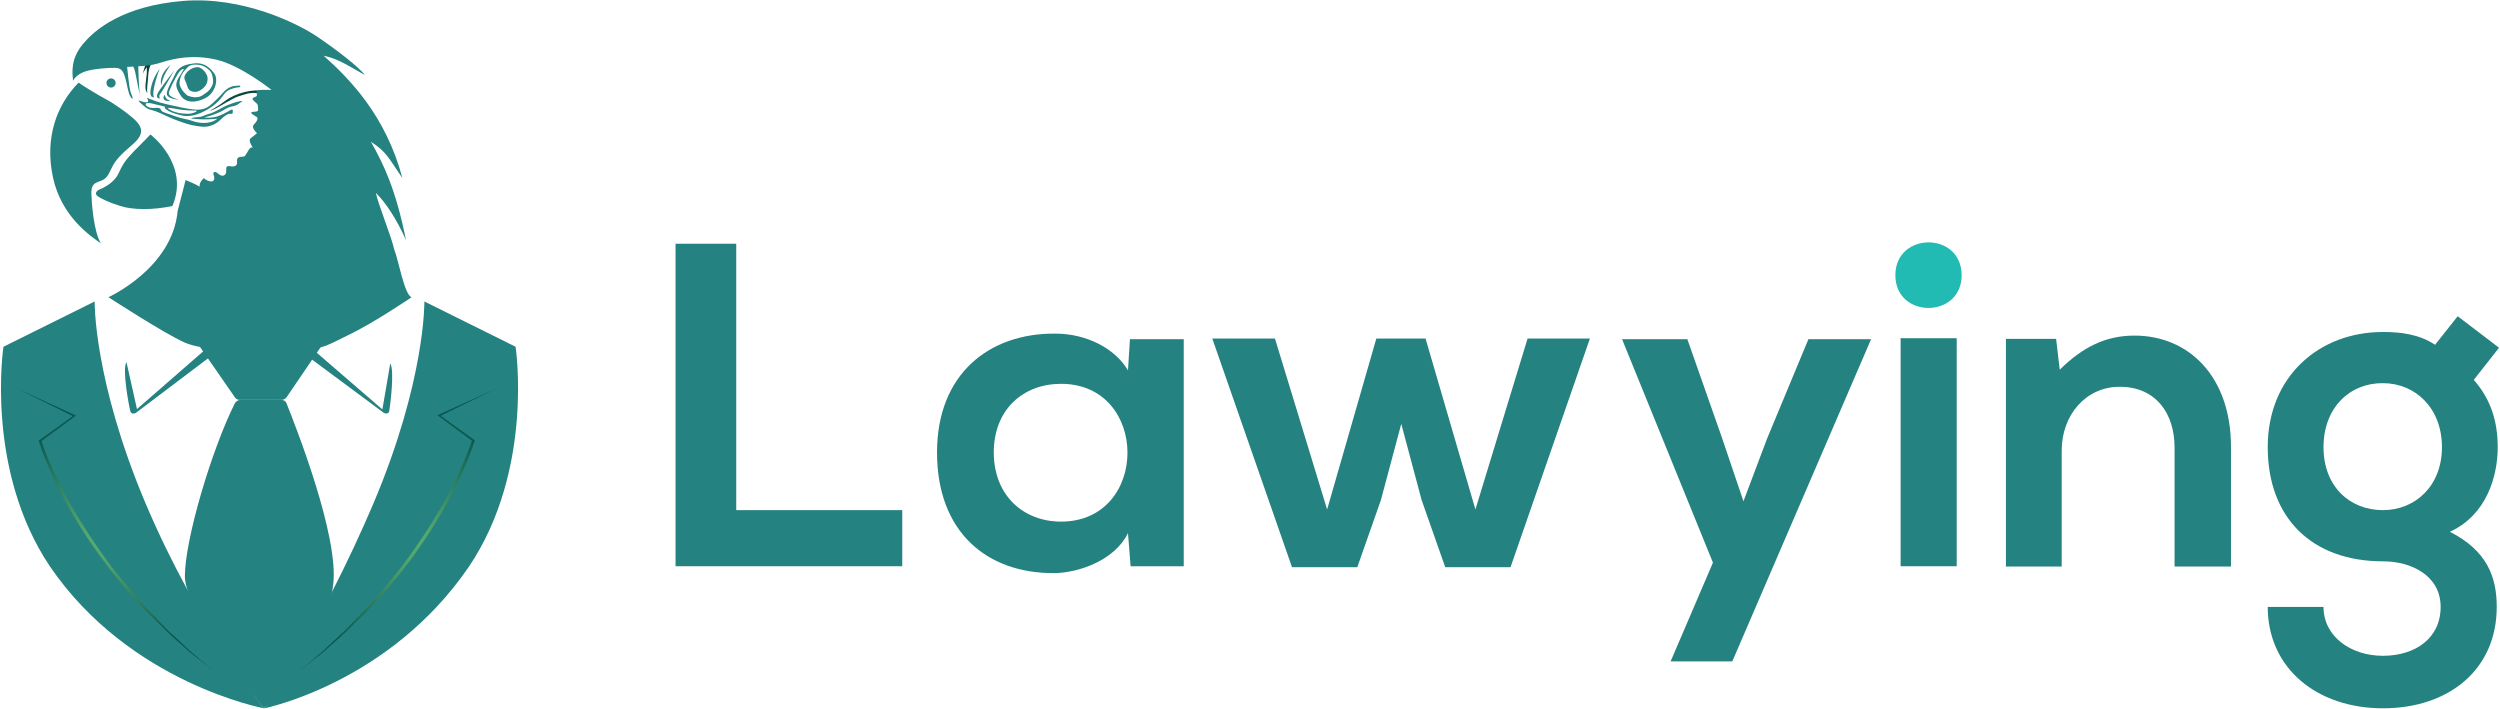 <svg width="762" height="216" viewBox="0 0 762 216" fill="none" xmlns="http://www.w3.org/2000/svg">
<path d="M73.35 121.889H85.75C86.45 121.889 87.15 122.289 87.35 122.989C89.95 129.489 103.45 163.589 101.55 178.289C99.35 196.089 80.45 215.889 80.45 215.889C80.45 215.889 56.45 187.089 56.35 175.689C56.35 164.389 64.55 136.989 71.55 122.989C71.95 122.289 72.55 121.889 73.35 121.889Z" fill="#248280"/>
<path d="M157.15 105.689L129.35 91.889C129.35 91.889 129.75 115.789 113.85 153.389C97.85 190.989 80.55 215.889 80.55 215.889C80.55 215.889 118.65 208.289 142.95 172.689C162.85 143.089 157.15 105.689 157.15 105.689Z" fill="#248280"/>
<path d="M28.85 91.889L1.05 105.689C1.05 105.689 -4.65 143.089 15.25 172.689C39.55 208.289 80.45 215.889 80.45 215.889C80.45 215.889 60.35 191.089 44.35 153.389C28.45 115.689 28.85 91.889 28.85 91.889Z" fill="#248280"/>
<path d="M45.85 40.988C45.85 40.988 57.95 50.088 52.55 62.788C46.45 64.088 40.45 63.988 36.65 62.788C32.85 61.588 30.75 60.488 29.75 59.788C28.85 59.088 29.25 58.288 30.25 57.788C31.25 57.388 34.65 55.888 36.05 52.988C37.45 50.088 37.95 49.088 40.75 46.188C43.55 43.388 45.85 40.988 45.85 40.988Z" fill="#248280"/>
<path d="M33.95 31.189C37.65 33.589 40.55 35.788 41.75 37.188C42.95 38.589 44.35 40.688 40.45 43.989C36.65 47.288 35.15 48.788 33.95 51.389C32.75 53.989 32.15 54.589 30.55 55.188C28.85 55.788 27.75 56.188 27.85 59.089C27.95 61.989 28.55 70.588 30.75 74.189C27.65 71.989 18.75 66.088 16.15 54.089C13.55 42.089 17.25 31.988 23.95 25.189C27.35 27.588 33.95 31.189 33.95 31.189Z" fill="#248280"/>
<path d="M33.85 26.689C34.623 26.689 35.25 26.062 35.25 25.289C35.25 24.515 34.623 23.889 33.85 23.889C33.077 23.889 32.45 24.515 32.45 25.289C32.45 26.062 33.077 26.689 33.85 26.689Z" fill="#248280"/>
<path d="M46.25 19.288C45.45 20.389 45.25 21.688 45.15 23.488C45.05 25.288 44.65 27.389 44.95 28.288C44.45 27.988 44.25 27.189 44.35 25.788C44.45 24.389 44.75 22.788 44.75 21.988C44.75 21.188 44.75 20.488 44.75 20.488C44.75 20.488 43.75 21.689 43.55 22.689C43.75 21.288 44.25 19.488 45.05 18.788C45.85 18.189 46.25 19.288 46.25 19.288Z" fill="url(#paint0_linear_265_8057)"/>
<path d="M48.65 20.988C48.65 20.988 45.95 27.988 46.95 29.688C46.05 29.588 45.45 29.088 46.15 26.188C46.85 23.288 48.65 20.988 48.65 20.988Z" fill="#248280"/>
<path d="M49.15 26.089C49.15 26.089 49.45 23.089 51.95 19.889C50.75 20.689 48.45 23.189 49.15 26.089Z" fill="#248280"/>
<path d="M48.75 29.989C48.75 29.989 48.25 29.289 48.85 28.589C49.55 27.789 52.25 22.889 53.15 21.389C51.15 23.989 48.85 27.089 48.25 28.089C47.65 29.189 47.65 30.089 48.75 29.989Z" fill="#248280"/>
<path d="M51.95 30.589C51.95 30.589 51.15 30.989 50.35 30.589C49.55 30.189 49.85 29.189 50.15 28.889C50.55 29.689 50.45 30.389 51.95 30.589Z" fill="#248280"/>
<path d="M65.15 22.188C63.55 20.088 61.65 18.888 58.65 19.388C55.65 19.788 54.25 20.788 53.45 22.488C52.65 24.288 51.25 26.388 50.85 28.288C50.55 30.188 54.45 30.388 54.45 30.388C50.55 29.188 51.45 28.288 51.75 27.388C52.05 26.588 53.15 24.288 54.25 22.488C55.35 20.688 56.05 21.088 56.05 21.088C56.05 21.088 55.55 21.888 54.45 23.688C53.45 25.488 53.35 26.388 55.05 29.088C56.75 31.788 60.45 31.188 62.95 29.688C65.45 28.288 66.85 24.188 65.15 22.188ZM62.55 28.488C61.55 29.188 60.35 30.288 57.25 29.188C55.85 28.188 54.45 26.288 54.75 24.788C55.05 23.288 55.25 22.688 56.45 21.288C57.65 19.888 58.25 19.688 59.65 19.688C61.05 19.688 62.35 20.088 63.45 21.088C64.55 21.988 64.75 22.688 64.95 24.488C65.15 26.288 63.55 27.888 62.55 28.488Z" fill="#248280"/>
<path d="M62.65 26.088C63.15 25.388 63.55 23.988 63.05 22.888C62.55 21.788 61.75 20.988 60.85 20.588C59.95 20.188 57.95 20.788 56.85 22.189C55.75 23.588 56.25 24.088 56.75 25.288C57.25 26.488 57.15 27.788 59.15 27.988C61.15 28.188 62.65 26.088 62.65 26.088Z" fill="#248280"/>
<path d="M70.95 32.389C71.95 32.289 72.55 31.789 73.95 30.789C72.95 30.689 70.75 31.489 69.25 32.089C67.75 32.689 65.65 34.189 63.75 34.689C61.85 35.189 62.05 35.589 60.35 35.689C58.65 35.789 57.65 36.089 58.85 36.189C59.95 36.289 62.05 36.589 66.25 36.189C63.85 38.189 59.95 37.389 58.75 36.889C57.45 36.389 55.05 36.089 53.25 35.389C51.45 34.689 49.65 34.289 49.25 33.789C48.85 33.289 49.05 32.989 48.25 32.889C47.45 32.789 46.05 33.189 44.95 32.489C43.85 31.789 44.55 31.289 45.45 31.389C46.35 31.489 47.95 31.989 50.25 32.489C50.15 32.989 50.45 33.289 51.05 33.589C51.55 33.989 52.55 34.489 55.35 35.189C58.15 35.789 60.65 34.789 62.85 33.589C65.05 32.389 66.75 30.889 67.95 29.189C69.15 27.489 69.85 27.289 71.55 26.789C72.35 26.589 73.25 26.689 73.25 26.389C73.25 26.089 73.15 25.989 71.65 26.189C70.15 26.289 68.75 27.289 67.95 28.289C67.15 29.289 64.95 31.389 63.95 32.189C62.95 32.989 61.55 33.589 59.25 33.389C56.95 33.189 53.95 32.489 50.85 31.789C47.75 31.089 46.35 30.389 45.25 29.989C44.15 29.589 45.25 30.089 45.15 30.789C45.05 31.489 44.05 31.189 42.85 30.789C41.65 30.389 42.35 30.989 43.85 32.289C45.35 33.589 46.05 33.389 47.65 33.989C49.25 34.589 51.45 35.789 53.65 36.589C55.85 37.389 57.75 38.189 61.35 38.589C64.95 38.989 66.95 36.689 67.55 36.189C68.15 35.589 69.35 34.589 70.25 34.689C71.05 34.789 70.95 34.389 70.95 33.689C70.95 32.889 69.85 33.889 68.15 34.689C66.45 35.489 65.05 36.089 62.25 35.789C64.45 35.289 67.35 34.089 67.95 33.689C68.65 33.189 70.05 32.489 70.95 32.389ZM54.75 33.389C56.05 33.589 58.05 33.689 58.95 33.689C59.85 33.689 60.15 33.689 59.85 33.989C59.85 33.989 58.85 34.689 57.15 34.689C55.45 34.689 52.45 34.289 51.05 32.889C51.95 32.789 53.45 33.189 54.75 33.389Z" fill="#248280"/>
<path d="M63.85 33.788C63.85 33.788 65.95 32.788 68.85 30.588C71.75 28.389 77.55 26.889 80.15 27.889C80.05 28.689 80.05 28.689 80.05 28.689C80.05 28.689 77.35 27.788 74.55 28.788C73.65 29.088 72.25 29.389 71.05 30.088C68.25 31.488 65.55 33.489 63.85 33.788Z" fill="url(#paint1_linear_265_8057)"/>
<path d="M125.45 90.589C125.45 90.589 114.05 98.389 105.85 102.289C97.65 106.189 99.25 106.589 84.85 106.289C70.45 105.989 62.45 107.089 56.25 104.389C49.95 101.589 33.05 90.589 33.05 90.589C33.05 90.589 52.55 81.789 54.15 64.289C56.25 56.289 56.55 54.889 56.55 54.889C56.55 54.889 59.45 55.989 60.85 56.889C60.65 55.489 62.15 54.289 62.15 54.289C62.15 54.289 62.85 55.089 64.15 55.289C65.45 55.489 65.45 54.189 65.15 53.389C64.75 52.589 65.35 51.889 66.55 52.989C67.75 54.089 69.05 53.489 68.95 52.089C68.85 50.689 69.15 50.489 70.35 50.689C71.55 50.889 72.35 50.489 72.25 49.389C72.15 48.289 72.45 47.889 73.45 47.789C74.55 47.689 74.45 47.889 75.15 46.789C75.85 45.689 76.15 44.689 77.05 44.989C76.45 44.089 75.75 42.689 76.35 42.189C76.95 41.689 78.35 40.589 78.35 40.589C78.35 40.589 76.45 38.989 77.35 37.989C78.35 36.989 78.85 35.989 78.15 35.589C77.45 35.189 75.65 34.189 77.15 34.089C78.65 33.989 78.75 33.889 78.65 32.989C78.55 32.089 78.75 31.889 77.75 31.089C76.75 30.289 76.75 29.889 77.65 29.589C78.55 29.289 78.25 28.989 78.25 28.389C78.15 27.789 78.25 27.389 79.95 27.389C81.65 27.389 82.75 27.389 82.75 27.389C82.75 27.389 73.35 19.889 65.95 18.189C58.55 16.489 52.85 17.889 49.35 18.989C45.85 20.089 44.05 20.089 42.15 20.189C42.25 24.389 42.35 27.989 42.85 29.489C41.55 24.989 41.35 21.089 40.55 20.289C39.55 20.389 38.75 20.389 38.75 20.389C38.75 20.389 39.35 27.189 39.95 28.489C40.55 29.789 40.65 30.689 39.85 29.589C39.05 28.489 38.75 25.689 38.25 23.989C37.75 22.289 37.25 20.689 35.25 20.689C33.25 20.589 28.25 20.989 25.95 21.789C23.65 22.589 22.65 23.889 22.25 24.589C22.05 22.189 21.45 18.089 25.15 13.589C28.85 8.989 37.55 1.789 55.75 0.289C73.95 -1.211 90.75 7.189 96.55 11.089C102.35 14.989 109.25 20.289 111.25 22.889C104.65 19.089 102.45 17.789 98.65 16.989C106.65 24.089 117.65 35.389 122.65 54.289C118.15 47.689 117.85 46.389 113.05 43.189C117.05 50.289 120.65 57.789 123.75 73.189C120.95 66.889 117.55 61.689 114.55 58.789C115.25 62.189 119.35 72.289 120.15 75.989C121.45 79.189 123.25 89.889 125.45 90.589Z" fill="#248280"/>
<path d="M38.55 110.388L41.75 124.688L65.85 103.688L67.95 105.788L41.35 125.888C41.35 125.888 40.05 126.488 39.75 125.388C39.35 124.088 37.15 112.388 38.55 110.388Z" fill="#248280"/>
<path d="M118.95 110.789L116.55 124.789L92.35 103.889L90.25 105.989L117.05 125.889C117.05 125.889 118.35 126.489 118.65 125.289C118.85 124.189 120.35 112.889 118.95 110.789Z" fill="#248280"/>
<path d="M97.75 105.788L87.35 121.088C86.95 121.588 86.45 121.888 85.75 121.888H73.05C72.45 121.888 71.95 121.588 71.65 121.188L60.85 105.588C60.85 105.588 67.35 98.888 80.55 99.588C93.05 100.288 97.75 105.788 97.75 105.788Z" fill="#248280"/>
<path d="M151.15 118.488C145.45 121.288 139.75 124.088 133.95 126.888V126.488L144.55 134.088L144.75 134.188L144.65 134.388C142.35 141.488 139.05 148.288 135.45 154.788C131.75 161.288 127.65 167.488 123.05 173.388C121.95 174.888 120.75 176.288 119.55 177.688L117.75 179.888L115.85 181.988L112.05 186.088L108.05 189.988C105.45 192.688 102.65 195.088 99.85 197.588L98.85 198.488L97.75 199.388L95.55 201.088L91.15 204.588L95.45 200.988L97.55 199.188L98.65 198.288L99.65 197.288L103.75 193.488C104.45 192.888 105.15 192.288 105.75 191.588L107.65 189.588L111.55 185.588L115.25 181.388L117.05 179.288L118.85 177.088C120.05 175.588 121.25 174.188 122.35 172.788C126.85 166.888 130.95 160.688 134.65 154.288C138.25 147.888 141.55 141.088 143.95 134.088L144.05 134.488L133.65 126.788L133.35 126.588L133.75 126.388C139.55 123.788 145.35 121.088 151.15 118.488Z" fill="url(#paint2_radial_265_8057)"/>
<path d="M5.35 118.488C11.15 121.188 16.95 123.788 22.75 126.488L23.15 126.688L22.85 126.888L12.45 134.588L12.55 134.188C14.85 141.188 18.15 147.888 21.85 154.388C25.55 160.788 29.65 166.988 34.15 172.888C35.25 174.388 36.45 175.788 37.65 177.188L39.45 179.388L41.25 181.488L44.95 185.688L48.85 189.688L50.75 191.688C51.35 192.388 52.05 192.988 52.75 193.588L56.85 197.388L57.85 198.388L58.95 199.288L61.05 201.088L65.35 204.688L60.95 201.188L58.75 199.488L57.65 198.588L56.65 197.688C53.85 195.188 51.05 192.788 48.45 190.088L44.45 186.188L40.65 182.088L38.75 179.988L36.95 177.788C35.75 176.288 34.55 174.888 33.45 173.488C28.95 167.588 24.75 161.388 21.05 154.888C17.45 148.388 14.15 141.688 11.85 134.488L11.75 134.288L11.95 134.188L22.55 126.588V126.988C16.75 124.088 11.05 121.288 5.35 118.488Z" fill="url(#paint3_radial_265_8057)"/>
<path d="M224.406 74.288V155.488H275.006V172.588H205.906V74.288H224.406Z" fill="#248280"/>
<path d="M344.406 103.389H360.806V172.589H344.606L343.806 162.489C339.906 170.589 329.106 174.589 321.306 174.689C300.806 174.789 285.606 162.189 285.606 137.889C285.606 113.989 301.506 101.489 321.706 101.689C331.006 101.689 339.806 106.089 343.806 112.889L344.406 103.389ZM302.906 137.889C302.906 151.089 312.006 158.989 323.406 158.989C350.406 158.989 350.406 116.989 323.406 116.989C312.006 116.989 302.906 124.689 302.906 137.889Z" fill="#248280"/>
<path d="M434.506 103.188L449.706 155.288L465.606 103.188H484.606L460.406 172.888H440.506L433.306 152.388L427.106 129.188L420.906 152.388L413.706 172.888H393.806L369.506 103.188H388.606L404.506 155.288L419.506 103.188H434.506Z" fill="#248280"/>
<path d="M570.306 103.389L528.006 201.589H509.206L522.106 171.489L494.406 103.389H514.306L524.806 133.289L531.406 152.789L538.606 133.689L551.206 103.389H570.306Z" fill="#248280"/>
<path d="M597.906 83.888C597.906 97.189 577.706 97.189 577.706 83.888C577.706 70.588 597.906 70.489 597.906 83.888Z" fill="#22BBB3"/>
<path d="M596.406 103.089H579.306V172.589H596.406V103.089Z" fill="#248280"/>
<path d="M662.806 172.588V136.388C662.806 125.888 657.006 117.888 646.106 117.888C635.606 117.888 628.406 126.688 628.406 137.288V172.688H611.406V103.288H626.706L627.806 112.688C634.806 105.788 641.806 102.288 650.606 102.288C666.906 102.288 680.006 114.488 680.006 136.288V172.688H662.806V172.588Z" fill="#248280"/>
<path d="M749.106 96.389L761.706 105.989L754.006 115.789C759.306 121.789 761.306 128.689 761.306 136.289C761.306 144.889 758.106 156.889 746.706 162.089C758.206 167.889 761.006 176.089 761.006 184.989C761.006 204.089 746.406 215.889 726.306 215.889C706.206 215.889 691.206 203.689 691.206 184.989H708.206C708.206 193.989 716.506 199.889 726.306 199.889C736.106 199.889 743.906 194.589 743.906 184.989C743.906 175.389 734.906 171.089 726.306 171.089C704.706 171.089 691.206 157.889 691.206 136.289C691.206 114.689 706.906 101.189 726.306 101.189C731.806 101.189 737.406 101.889 742.206 105.089L749.106 96.389ZM708.206 136.289C708.206 148.389 716.306 155.489 726.306 155.489C736.106 155.489 744.306 148.189 744.306 136.289C744.306 124.389 736.206 116.789 726.306 116.789C716.306 116.689 708.206 124.189 708.206 136.289Z" fill="#248280"/>
<defs>
<linearGradient id="paint0_linear_265_8057" x1="44.913" y1="20.188" x2="44.808" y2="27.628" gradientUnits="userSpaceOnUse">
<stop stop-color="#0B4038"/>
<stop offset="1" stop-color="#0B534A"/>
</linearGradient>
<linearGradient id="paint1_linear_265_8057" x1="63.842" y1="30.724" x2="80.089" y2="30.724" gradientUnits="userSpaceOnUse">
<stop stop-color="#0B534A"/>
<stop offset="1" stop-color="#0B4038"/>
</linearGradient>
<radialGradient id="paint2_radial_265_8057" cx="0" cy="0" r="1" gradientUnits="userSpaceOnUse" gradientTransform="translate(121.267 161.565) scale(37.35 37.35)">
<stop stop-color="#6CC076"/>
<stop offset="1" stop-color="#06554F"/>
</radialGradient>
<radialGradient id="paint3_radial_265_8057" cx="0" cy="0" r="1" gradientUnits="userSpaceOnUse" gradientTransform="translate(35.175 161.565) scale(37.383 37.383)">
<stop stop-color="#6CC076"/>
<stop offset="1" stop-color="#06554F"/>
</radialGradient>
</defs>
</svg>
